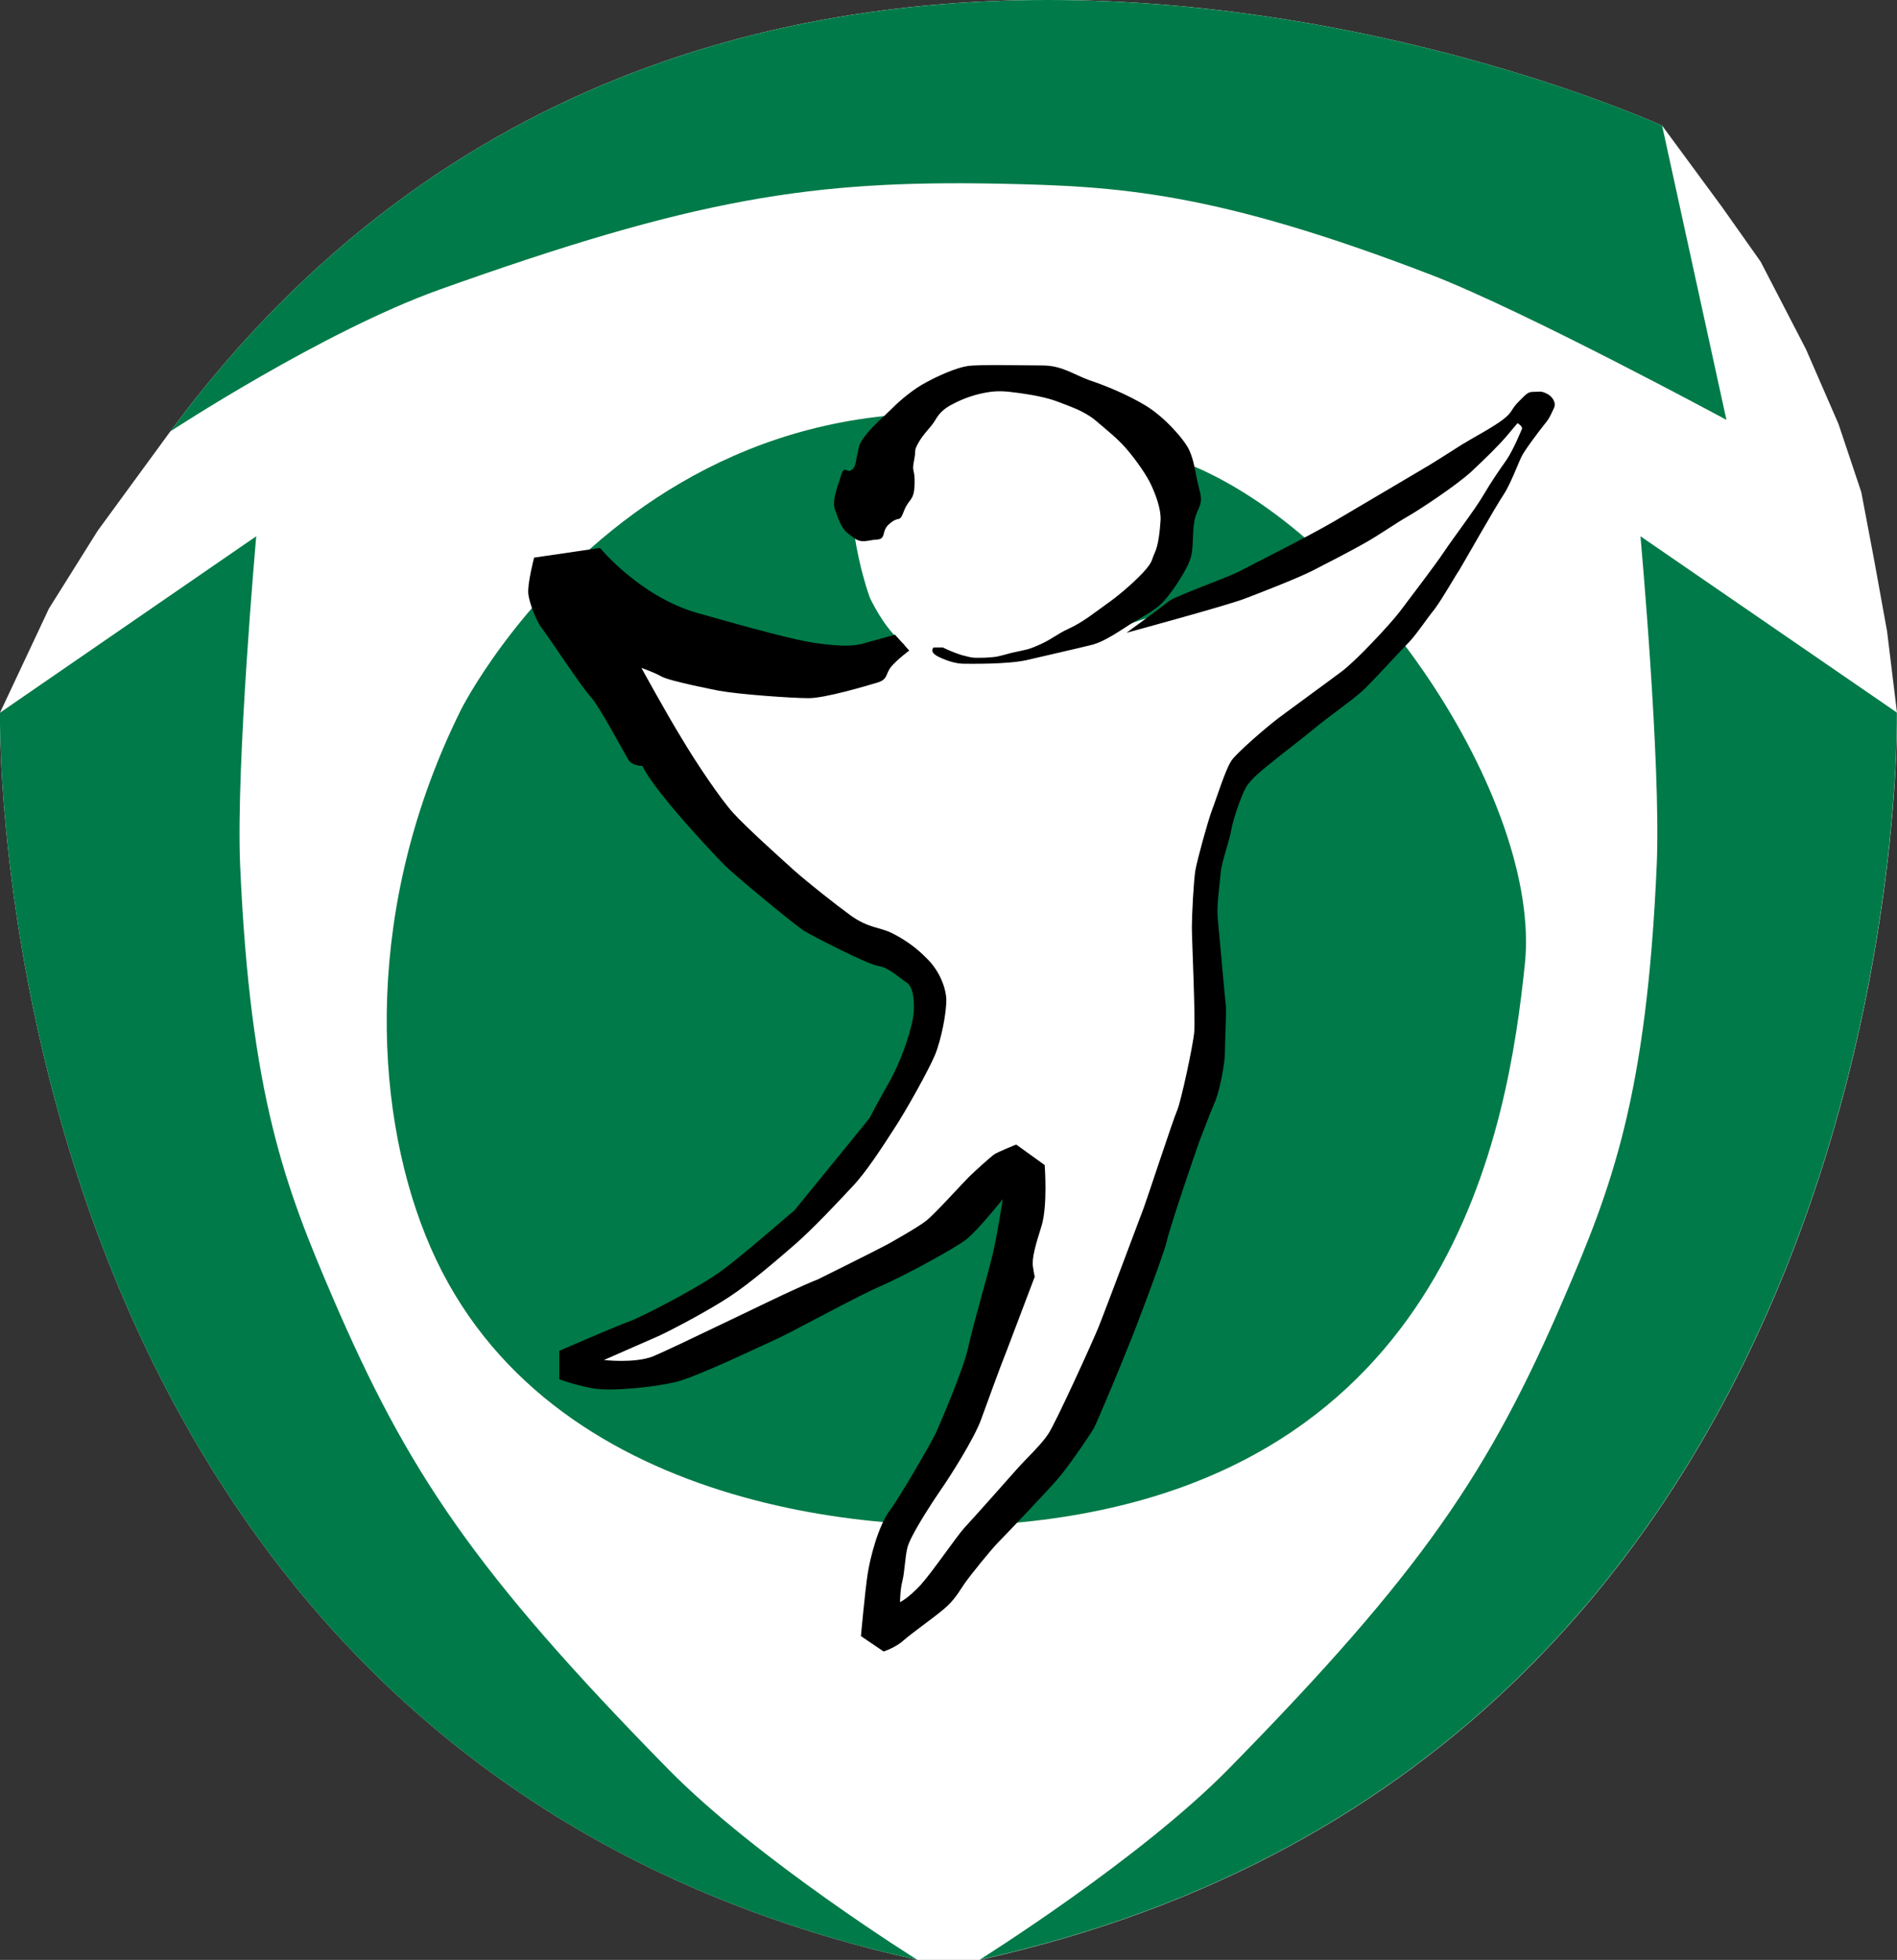 <?xml version="1.0" encoding="iso-8859-1"?>
<!-- Generator: Adobe Illustrator 13.0.0, SVG Export Plug-In . SVG Version: 6.00 Build 14948)  -->
<!DOCTYPE svg PUBLIC "-//W3C//DTD SVG 1.1//EN" "http://www.w3.org/Graphics/SVG/1.1/DTD/svg11.dtd">
<svg version="1.1" id="Layer_1" xmlns="http://www.w3.org/2000/svg" xmlns:xlink="http://www.w3.org/1999/xlink" x="0px" y="0px"
	 width="12.8px" height="13.219px" viewBox="0 0 12.8 13.219" style="enable-background:new 0 0 12.8 13.219;" xml:space="preserve"
	>
<rect x="0" y="0" width="12.8" height="13.219" fill="#333333" stroke="none"/>
<g>
	<g>
		<path style="fill-rule:evenodd;clip-rule:evenodd;fill:#FFFFFF;" d="M0.33,4.105L0.659,3.58l0.49-0.67
			c3.683-4.976,10.066-2.063,10.066-2.063l0.402,0.546l0.263,0.372l0.306,0.591l0.219,0.503l0.154,0.46l0.087,0.459l0.087,0.48
			L12.8,4.807c0,0,0.137,7.014-6.189,8.412H6.19C-0.137,11.82,0,4.807,0,4.807L0.33,4.105z"/>
	</g>
	<g>
		<path style="fill-rule:evenodd;clip-rule:evenodd;fill:#007A48;" d="M1.729,3.617L0,4.807c0,0-0.137,7.014,6.19,8.412
			c0,0-1.077-0.672-1.68-1.285C3.2,10.6,2.751,9.926,2.246,8.754C1.927,8.01,1.688,7.398,1.62,5.83
			C1.592,5.148,1.729,3.617,1.729,3.617z"/>
		<path style="fill-rule:evenodd;clip-rule:evenodd;fill:#007A48;" d="M11.069,3.617l1.73,1.189c0,0,0.137,7.014-6.189,8.412
			c0,0,1.075-0.672,1.678-1.285c1.311-1.334,1.762-2.008,2.266-3.18c0.32-0.744,0.557-1.355,0.625-2.924
			C11.208,5.148,11.069,3.617,11.069,3.617z"/>
	</g>
	<path style="fill-rule:evenodd;clip-rule:evenodd;fill:#007A48;" d="M11.649,2.832l-0.434-1.985c0,0-6.384-2.912-10.066,2.063
		c0,0,1.025-0.673,1.815-0.956c1.722-0.615,2.511-0.74,3.776-0.715c0.805,0.016,1.454,0.052,2.92,0.616
		C10.298,2.102,11.649,2.832,11.649,2.832z"/>
	<g>
		<g>
			<path style="fill:#007A48;" d="M3.111,4.786c0,0,1.485-2.968,4.87-1.671c1.225,0.469,2.423,2.295,2.308,3.388
				c-0.114,1.091-0.489,3.47-3.386,3.763c-0.994,0.101-3.297-0.089-4.033-1.937C2.515,7.443,2.458,6.099,3.111,4.786"/>
			<path style="fill:#FFFFFF;" d="M5.874,4.042c0.082,0.161,0.144,0.229,0.211,0.293c0.07,0.062,0.338,0.104,0.425,0.119
				c0.088,0.013,0.375,0,0.531-0.063C7.196,4.329,7.396,4.26,7.539,4.143c0.144-0.119,0.269-0.227,0.324-0.326
				c0.056-0.099,0.073-0.404,0.043-0.492C7.876,3.238,7.845,3.076,7.731,3C7.619,2.926,7.427,2.682,7.233,2.633
				C7.041,2.584,6.735,2.52,6.61,2.565C6.485,2.608,6.262,2.688,6.186,2.789c-0.073,0.1-0.188,0.262-0.28,0.299
				C5.591,3.213,5.855,4.005,5.874,4.042z"/>
			<path style="fill:#FFFFFF;" d="M4.97,4.534c0.312-0.024,0.5,0.075,0.748-0.013c0.25-0.086,0.388-0.174,0.388-0.174
				s0.285,0.112,0.536,0.1c0.25-0.012,0.721-0.148,1.047-0.262c0.324-0.113,0.785-0.199,1.135-0.388
				C9.171,3.611,9.472,3.412,9.62,3.312c0,0,0.175-0.138,0.324-0.248c0.15-0.112,0.339-0.375,0.389-0.388
				c0.049-0.012,0.109,0.025,0.073,0.113c-0.037,0.088-0.636,1.109-0.773,1.271S9.046,4.684,8.811,4.834
				c-0.237,0.148-0.397,0.25-0.462,0.412C8.288,5.408,8.138,5.793,8.138,5.955s0.086,0.923,0.086,1.048
				c0,0.126-0.324,0.948-0.434,1.198C7.675,8.449,7.552,9.246,7.353,9.51c-0.201,0.262-0.449,0.485-0.636,0.697
				c-0.188,0.213-0.201,0.338-0.376,0.512c-0.174,0.175-0.323,0.275-0.323,0.275s-0.089,0.098-0.062-0.201
				c0.024-0.299-0.015-0.312,0.123-0.523c0.137-0.211,0.375-0.647,0.5-0.91C6.702,9.098,6.84,8.549,6.892,8.4
				C6.94,8.25,6.965,8.039,6.929,7.938C6.892,7.838,6.915,7.739,6.702,7.926C6.491,8.113,6.553,8.201,6.268,8.351
				C5.98,8.5,4.782,9.111,4.709,9.136C4.634,9.16,4.147,9.311,4.034,9.285c-0.11-0.026-0.1-0.125-0.1-0.125s0.362-0.137,0.524-0.213
				c0.162-0.074,0.81-0.561,1.011-0.759C5.669,7.987,5.905,7.627,6.054,7.4c0.15-0.223,0.238-0.434,0.264-0.572
				c0.023-0.137,0.037-0.174-0.076-0.273C6.13,6.453,5.893,6.404,5.706,6.268c-0.188-0.139-0.91-0.661-1.072-0.924
				c-0.162-0.26-0.361-0.66-0.41-0.761C4.172,4.484,4.085,4.26,4.085,4.26L4.31,4.335C4.31,4.335,4.657,4.559,4.97,4.534z"/>
			<path d="M5.718,3.595c0.002,0.002,0.039,0.03,0.043,0.032c0.05,0.041,0.097,0.016,0.148,0.013c0.08-0.002,0.03-0.058,0.096-0.11
				C6.073,3.474,6.067,3.533,6.1,3.445c0.034-0.086,0.067-0.063,0.071-0.175s-0.02-0.079-0.004-0.161
				c0.017-0.085-0.004-0.059,0.029-0.121c0.035-0.063,0.088-0.109,0.112-0.15s0.05-0.078,0.125-0.115
				C6.508,2.684,6.583,2.66,6.657,2.647c0.076-0.013,0.125-0.009,0.22,0.004c0.097,0.013,0.192,0.032,0.259,0.058
				C7.202,2.735,7.31,2.768,7.39,2.834c0.078,0.067,0.158,0.129,0.219,0.203c0.064,0.076,0.13,0.172,0.158,0.233
				c0.029,0.062,0.068,0.162,0.064,0.238c-0.005,0.073-0.014,0.166-0.039,0.22C7.767,3.781,7.783,3.785,7.71,3.865
				C7.636,3.943,7.53,4.031,7.464,4.076C7.397,4.124,7.306,4.197,7.216,4.238C7.123,4.281,7.099,4.311,7.015,4.348
				C6.933,4.385,6.924,4.381,6.823,4.404C6.724,4.43,6.739,4.43,6.649,4.436C6.56,4.438,6.565,4.438,6.491,4.419
				C6.417,4.396,6.362,4.367,6.362,4.367H6.3c0,0-0.036,0.029,0.033,0.063c0.072,0.035,0.129,0.047,0.175,0.047
				c0.045,0,0.287,0.004,0.416-0.024c0.128-0.03,0.349-0.08,0.445-0.104c0.095-0.025,0.207-0.109,0.282-0.154
				c0.074-0.045,0.154-0.084,0.207-0.146c0.055-0.062,0.143-0.194,0.171-0.271C8.058,3.703,8.042,3.586,8.062,3.5
				c0.023-0.088,0.061-0.092,0.029-0.205C8.062,3.183,8.062,3.121,8.025,3.037C7.986,2.955,7.847,2.805,7.729,2.735
				c-0.117-0.071-0.268-0.134-0.377-0.17C7.243,2.526,7.166,2.465,7.034,2.465c-0.127,0-0.43-0.008-0.506,0.004
				C6.454,2.48,6.329,2.535,6.251,2.578c-0.08,0.041-0.174,0.118-0.233,0.178C5.96,2.813,5.903,2.86,5.852,2.922
				C5.802,2.983,5.798,2.996,5.786,3.06C5.771,3.121,5.777,3.15,5.743,3.172c-0.033,0.02-0.045-0.043-0.07,0.041
				C5.648,3.295,5.607,3.388,5.64,3.453C5.648,3.47,5.667,3.552,5.718,3.595z"/>
			<path d="M7.601,4.268c0,0,0.246-0.179,0.283-0.211c0.037-0.033,0.388-0.158,0.47-0.199c0.082-0.043,0.47-0.238,0.647-0.341
				C9.18,3.412,9.446,3.254,9.567,3.183C9.688,3.113,9.774,3.055,9.862,3c0.086-0.053,0.207-0.115,0.279-0.17
				c0.07-0.054,0.049-0.063,0.106-0.121c0.058-0.058,0.063-0.066,0.104-0.066s0.045-0.008,0.088,0.013
				c0.039,0.021,0.063,0.062,0.046,0.097c-0.017,0.033-0.024,0.062-0.063,0.108c-0.037,0.046-0.14,0.183-0.156,0.22
				c-0.019,0.037-0.076,0.19-0.121,0.256c-0.047,0.068-0.279,0.477-0.299,0.509C9.823,3.878,9.737,4.031,9.681,4.107
				C9.62,4.182,9.551,4.29,9.495,4.344c-0.053,0.053-0.231,0.25-0.301,0.315C9.122,4.725,8.948,4.846,8.868,4.914
				C8.79,4.979,8.641,5.092,8.587,5.137c-0.055,0.045-0.141,0.109-0.18,0.174C8.37,5.379,8.32,5.529,8.308,5.598
				c-0.012,0.07-0.066,0.221-0.071,0.283c-0.004,0.063-0.028,0.22-0.021,0.305c0.008,0.082,0.049,0.547,0.056,0.602
				C8.275,6.842,8.265,7.04,8.265,7.104c0,0.062-0.032,0.24-0.064,0.32C8.167,7.502,8.138,7.582,8.095,7.692
				C8.054,7.805,7.892,8.283,7.872,8.375c-0.021,0.09-0.221,0.619-0.26,0.709c-0.036,0.093-0.198,0.482-0.23,0.547
				C7.347,9.691,7.194,9.913,7.131,9.982c-0.062,0.072-0.336,0.361-0.392,0.417c-0.053,0.054-0.187,0.22-0.228,0.278
				c-0.041,0.058-0.065,0.111-0.146,0.179c-0.078,0.065-0.211,0.158-0.267,0.207c-0.054,0.05-0.136,0.076-0.136,0.076l-0.153-0.104
				c0,0,0.028-0.304,0.045-0.416c0.017-0.113,0.073-0.328,0.149-0.43c0.074-0.098,0.283-0.463,0.313-0.526
				c0.028-0.062,0.19-0.44,0.219-0.583C6.565,8.939,6.665,8.599,6.7,8.453c0.033-0.146,0.066-0.365,0.066-0.365
				S6.601,8.295,6.521,8.359C6.442,8.42,6.114,8.599,5.952,8.67C5.788,8.74,5.341,8.986,5.249,9.027
				C5.158,9.068,4.698,9.289,4.558,9.322c-0.14,0.033-0.439,0.066-0.564,0.041C3.868,9.339,3.774,9.303,3.774,9.303V9.111
				c0,0,0.377-0.164,0.469-0.197c0.091-0.032,0.432-0.213,0.568-0.303C4.985,8.5,5.423,8.1,5.349,8.178
				c-0.004,0.004,0.52-0.637,0.52-0.639c0,0,0.028-0.059,0.133-0.244C6.105,7.107,6.155,6.913,6.163,6.85
				c0.008-0.063,0.008-0.191-0.047-0.224C6.063,6.591,5.997,6.525,5.921,6.514C5.847,6.5,5.49,6.318,5.427,6.279
				C5.365,6.242,4.925,5.877,4.88,5.826c-0.048-0.049-0.453-0.472-0.546-0.66c0,0-0.065,0-0.091-0.037
				C4.219,5.092,4.042,4.76,3.989,4.704C3.935,4.65,3.694,4.285,3.657,4.238C3.62,4.193,3.573,4.072,3.565,4.007
				C3.557,3.939,3.604,3.761,3.604,3.761l0.445-0.065c0,0,0.265,0.324,0.651,0.437c0.387,0.11,0.661,0.183,0.793,0.203
				C5.628,4.355,5.73,4.363,5.811,4.344c0.077-0.021,0.228-0.063,0.228-0.063l0.096,0.107c0,0-0.08,0.059-0.121,0.108
				s-0.02,0.086-0.094,0.108C5.843,4.627,5.568,4.709,5.456,4.709c-0.111,0-0.466-0.025-0.604-0.05c0,0-0.338-0.065-0.39-0.097
				c-0.05-0.028-0.134-0.057-0.134-0.057s0.166,0.303,0.268,0.469c0.098,0.166,0.266,0.416,0.353,0.511
				c0.088,0.097,0.319,0.304,0.412,0.388c0.093,0.082,0.267,0.22,0.382,0.304c0.116,0.082,0.192,0.077,0.27,0.114
				c0.08,0.039,0.167,0.097,0.24,0.173c0.076,0.073,0.125,0.179,0.132,0.269C6.389,6.824,6.35,7.016,6.309,7.115
				S6.11,7.498,6.03,7.618c-0.078,0.121-0.191,0.296-0.283,0.39c-0.09,0.097-0.265,0.283-0.386,0.388s-0.3,0.259-0.437,0.349
				c-0.138,0.092-0.4,0.23-0.482,0.267C4.36,9.048,4.075,9.173,4.075,9.173s0.205,0.024,0.33-0.024
				C4.53,9.098,5.238,8.752,5.349,8.703C5.486,8.64,5.515,8.631,5.515,8.631s0.382-0.189,0.475-0.239c0,0,0.211-0.117,0.264-0.162
				c0.056-0.045,0.234-0.242,0.283-0.291c0.051-0.05,0.146-0.134,0.166-0.149c0.021-0.018,0.154-0.07,0.154-0.07l0.192,0.138
				c0,0,0.021,0.272-0.021,0.41C6.985,8.404,6.961,8.49,6.97,8.545c0.008,0.054,0.012,0.066,0.012,0.066S6.84,8.986,6.795,9.104
				C6.749,9.218,6.665,9.451,6.62,9.574C6.575,9.699,6.417,9.95,6.341,10.059c-0.073,0.107-0.202,0.308-0.219,0.382
				c-0.017,0.075-0.017,0.157-0.033,0.222c-0.016,0.061-0.016,0.143-0.016,0.143s0.053-0.023,0.141-0.118
				c0.086-0.097,0.236-0.32,0.294-0.384c0.058-0.062,0.287-0.32,0.349-0.39C6.92,9.842,7.024,9.747,7.073,9.672
				c0.05-0.074,0.296-0.615,0.337-0.715s0.282-0.744,0.308-0.812C7.742,8.08,7.917,7.547,7.943,7.489
				C7.968,7.432,8.05,7.053,8.058,6.962c0.009-0.093-0.016-0.628-0.016-0.708c0-0.077,0.012-0.314,0.024-0.385
				C8.079,5.797,8.15,5.537,8.179,5.461c0.029-0.074,0.093-0.283,0.134-0.336c0.041-0.054,0.216-0.207,0.315-0.283
				c0.099-0.074,0.328-0.24,0.425-0.313C9.147,4.46,9.381,4.21,9.446,4.124C9.513,4.035,9.683,3.813,9.745,3.72
				s0.21-0.287,0.264-0.38c0.053-0.09,0.105-0.166,0.157-0.239c0.05-0.076,0.095-0.19,0.103-0.207S10.24,2.854,10.24,2.854
				s-0.009,0.009-0.071,0.084c-0.063,0.073-0.141,0.149-0.24,0.242C9.83,3.271,9.592,3.429,9.506,3.479
				C9.417,3.529,9.297,3.615,9.196,3.67C9.098,3.725,8.96,3.796,8.864,3.845c-0.095,0.05-0.35,0.149-0.468,0.194
				C8.275,4.085,7.601,4.268,7.601,4.268z"/>
		</g>
	</g>
</g>
</svg>
